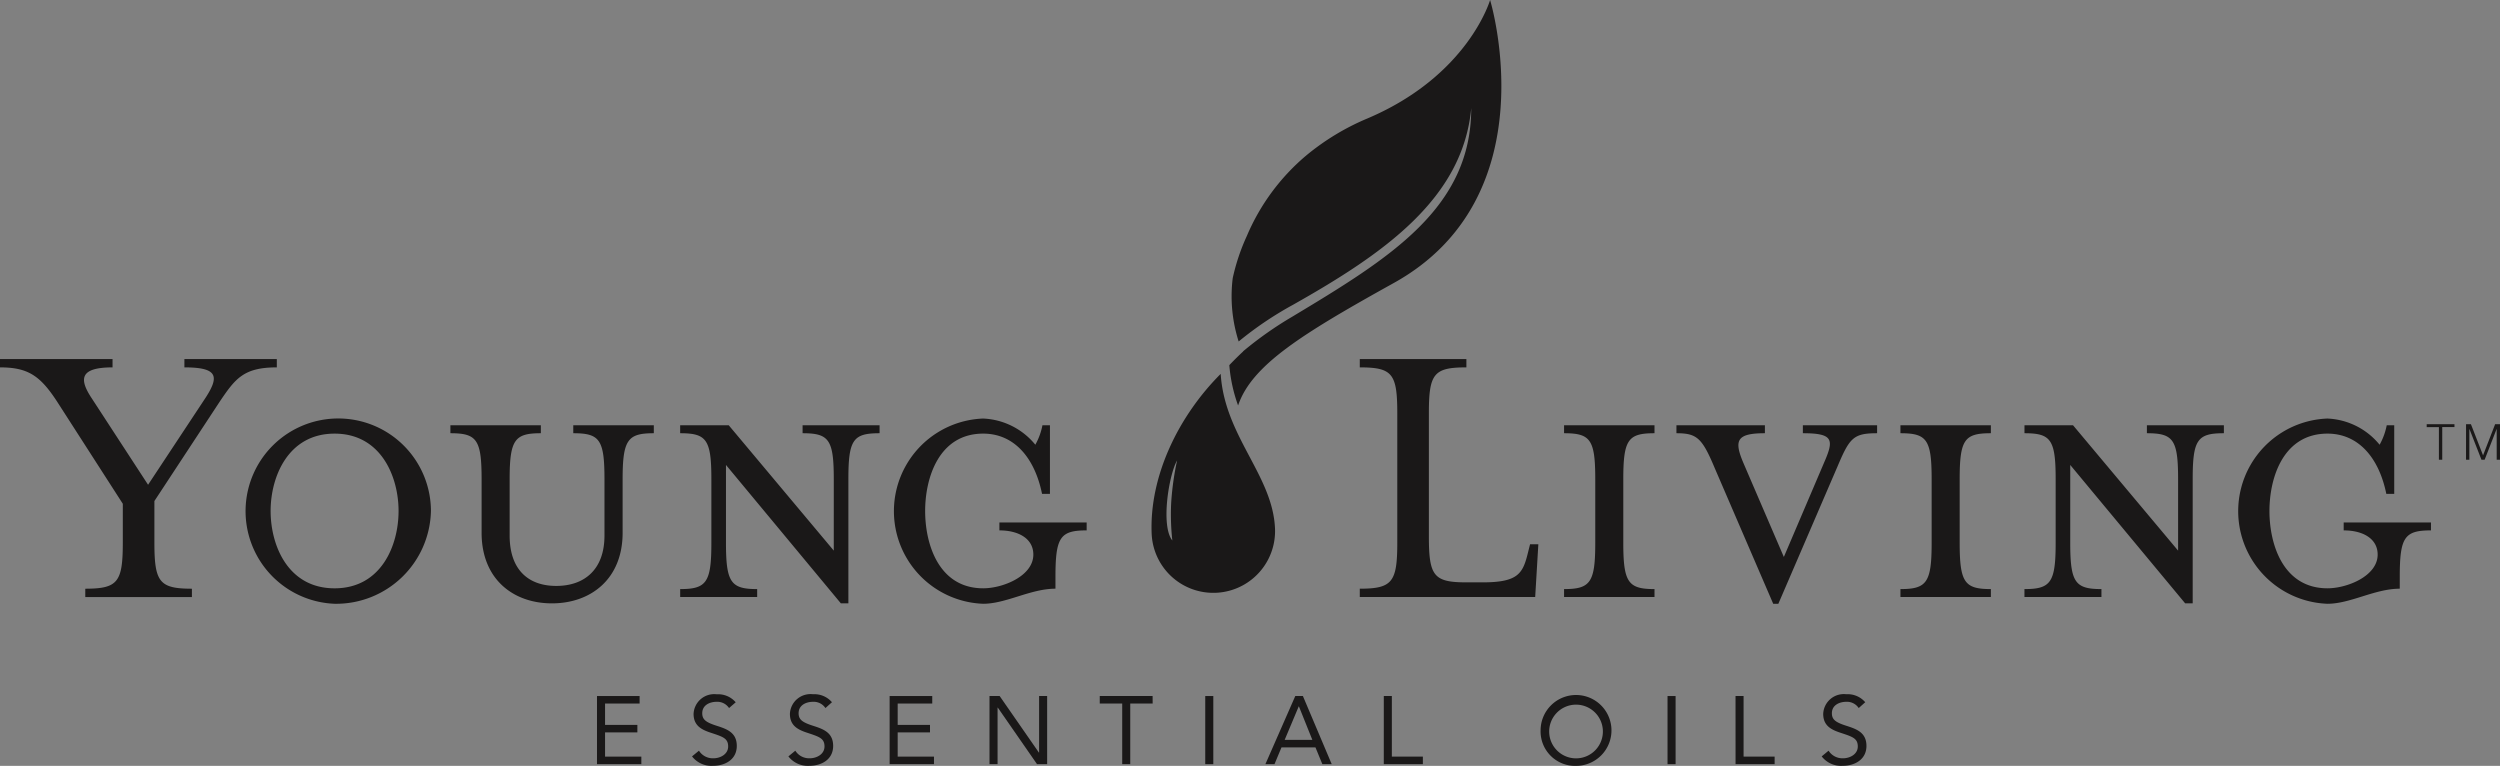 <svg id="Vector_Smart_Object" data-name="Vector Smart Object" xmlns="http://www.w3.org/2000/svg" xmlns:xlink="http://www.w3.org/1999/xlink" width="263.013" height="80.573" viewBox="0 0 263.013 80.573">
  <rect x="0" y="0" width="263.013" height="80.573" fill="#808080" stroke="none"/>
  <defs>
    <clipPath id="clip-path">
      <rect id="Rectangle_136" data-name="Rectangle 136" width="263.014" height="80.573" fill="none"/>
    </clipPath>
  </defs>
  <g id="Group_268" data-name="Group 268">
    <g id="Group_267" data-name="Group 267" clip-path="url(#clip-path)">
      <path id="Path_416" data-name="Path 416" d="M122.555,58.482c-1.371-2.042-.153-9.009.928-10.952a35.837,35.837,0,0,0-.928,10.952" fill="#fff"/>
      <path id="Path_417" data-name="Path 417" d="M146.618,29.781C137,35.126,131.692,38.4,130.254,42.658a16.281,16.281,0,0,1-.924-4.243c.461-.483.938-.961,1.453-1.437l-.007-.014a38.188,38.188,0,0,1,5.141-3.625c10.343-6.216,18.868-11.446,18.864-21.97-.872,9.487-9.109,15.27-18.809,20.729a36.7,36.7,0,0,0-5.658,3.827,15.6,15.6,0,0,1-.626-6.659,21.686,21.686,0,0,1,1.493-4.457,22.581,22.581,0,0,1,6.217-8.431,25.532,25.532,0,0,1,6.5-3.932C154.482,7.937,156.766,0,156.766,0s6.3,20.671-10.148,29.781m-18.195,9.553c-4.407,4.408-7.516,10.718-7.262,16.824a6.494,6.494,0,1,0,12.976-.563c-.242-5.607-5.3-9.685-5.714-16.261m-5.211,13.6a25.144,25.144,0,0,0,.124,3.928c-1.232-1.523-.376-6.9.5-8.418a29.829,29.829,0,0,0-.624,4.489" fill="#1a1818"/>
      <path id="Path_418" data-name="Path 418" d="M16.243,57.052c0,4.172.5,4.883,3.947,4.883v.876H8.973v-.876c3.449,0,3.947-.71,3.947-4.883V53L6.025,42.28C4.238,39.527,2.949,38.65,0,38.65v-.877H11.84v.877c-3.491,0-3.491,1.252-2.243,3.171L15.578,51l6.066-9.18C23.1,39.568,22.89,38.65,19.4,38.65v-.877h9.722v.877c-3.491,0-4.362,1.168-6.023,3.629L16.243,52.712ZM35.2,63.52a9.751,9.751,0,1,1,10.137-9.765A9.981,9.981,0,0,1,35.2,63.52m0-17.9c-4.9,0-6.73,4.549-6.73,8.137,0,3.63,1.827,8.137,6.73,8.137s6.731-4.507,6.731-8.137c0-3.588-1.829-8.137-6.731-8.137M58.524,61.642c2.908,0,5.07-1.669,5.07-5.3V50.418c0-4.173-.5-4.84-3.283-4.84v-.836h8.474v.836c-2.74,0-3.282.667-3.282,4.84V56.05c0,4.883-3.365,7.427-7.436,7.427s-7.4-2.544-7.4-7.427V50.418c0-4.173-.5-4.84-3.282-4.84v-.836h9.515v.836c-2.741,0-3.283.667-3.283,4.84v5.924c0,3.631,2,5.3,4.9,5.3M71.557,45.577v-.836h5.111l11.05,13.187V50.418c0-4.173-.5-4.84-3.282-4.84v-.836h8.1v.836c-2.785,0-3.282.667-3.282,4.84V63.477h-.789L76.376,48.915v8.179c0,4.173.5,4.881,3.282,4.881v.835h-8.1v-.835c2.784,0,3.282-.708,3.282-4.881V50.418c0-4.173-.5-4.84-3.282-4.84M103.439,63.52a9.75,9.75,0,0,1,0-19.487,7.488,7.488,0,0,1,5.483,2.755,6.813,6.813,0,0,0,.748-2.046h.789v7.219h-.83c-.789-3.881-2.991-6.342-6.19-6.342-4.653,0-6.108,4.632-6.108,8.137,0,3.547,1.455,8.137,6.108,8.137,2.077,0,5.274-1.294,5.274-3.548,0-1.669-1.537-2.545-3.571-2.545v-.835h9.18V55.8c-2.783,0-3.282.71-3.282,4.881v1.253c-2.618,0-5.193,1.586-7.6,1.586" fill="#1a1818"/>
      <path id="Path_419" data-name="Path 419" d="M143.056,61.934c3.447,0,3.946-.71,3.946-4.883V43.49c0-4.173-.5-4.84-3.946-4.84v-.876h11.216v.876c-3.449,0-3.947.667-3.947,4.84V56.426c0,4.173.5,4.841,3.947,4.841h1.712c3.781,0,4.238-.96,4.778-3.172l.208-.835h.872l-.332,5.55H143.056Zm21.492.876v-.835c2.783,0,3.282-.708,3.282-4.881V50.418c0-4.173-.5-4.84-3.282-4.84v-.836h9.514v.836c-2.783,0-3.283.667-3.283,4.84v6.676c0,4.173.5,4.881,3.283,4.881v.835ZM193.24,49.249,187.091,63.52h-.54L180.4,49.249c-1.329-3.171-1.869-3.671-4.03-3.671v-.836h9.307v.836c-2.992,0-3.282.75-2.244,3.171l4.237,9.847,4.2-9.847c1.08-2.463,1.08-3.171-2.2-3.171v-.836h7.811v.836c-2.535,0-2.909.5-4.238,3.671m6.693,13.561v-.835c2.783,0,3.283-.708,3.283-4.881V50.418c0-4.173-.5-4.84-3.283-4.84v-.836h9.514v.836c-2.783,0-3.282.667-3.282,4.84v6.676c0,4.173.5,4.881,3.282,4.881v.835Zm13.05-17.232v-.836h5.11l11.051,13.187V50.418c0-4.173-.5-4.84-3.283-4.84v-.836h8.1v.836c-2.785,0-3.282.667-3.282,4.84V63.477h-.79L217.8,48.915v8.179c0,4.173.5,4.881,3.283,4.881v.835h-8.1v-.835c2.784,0,3.283-.708,3.283-4.881V50.418c0-4.173-.5-4.84-3.283-4.84M244.864,63.52a9.75,9.75,0,0,1,0-19.487,7.487,7.487,0,0,1,5.483,2.755,6.766,6.766,0,0,0,.749-2.046h.79v7.219h-.832c-.789-3.881-2.991-6.342-6.189-6.342-4.654,0-6.107,4.632-6.107,8.137,0,3.547,1.453,8.137,6.107,8.137,2.078,0,5.277-1.294,5.277-3.548,0-1.668-1.537-2.545-3.574-2.545v-.834h9.183V55.8c-2.785,0-3.283.71-3.283,4.881v1.253c-2.618,0-5.193,1.586-7.6,1.586M255.3,44.63h2.922v.3h-1.286v3.434h-.35V44.934H255.3Zm4.141,0h.515l1.274,3.278,1.27-3.278h.515v3.739h-.35v-3.23h-.011l-1.258,3.23h-.332l-1.263-3.23h-.011v3.23h-.351Z" fill="#1a1818"/>
      <path id="Path_420" data-name="Path 420" d="M62.807,73.226H67.29v.79H63.655v2.247h3.4v.788h-3.4V79.6h3.818v.79H62.807Z" fill="#1a1818"/>
      <path id="Path_421" data-name="Path 421" d="M76.7,74.491a1.482,1.482,0,0,0-1.3-.658c-.747,0-1.52.355-1.52,1.2,0,.658.362.95,1.5,1.316,1.107.354,2.134.718,2.134,2.125,0,1.427-1.218,2.094-2.508,2.094a2.584,2.584,0,0,1-2.2-.992l.727-.6a1.724,1.724,0,0,0,1.522.8c.724,0,1.551-.424,1.551-1.244,0-.88-.593-1.032-1.864-1.457-1.008-.334-1.774-.778-1.774-1.974A2.172,2.172,0,0,1,75.4,73.043a2.443,2.443,0,0,1,2,.841Z" fill="#1a1818"/>
      <path id="Path_422" data-name="Path 422" d="M86.84,74.491a1.481,1.481,0,0,0-1.3-.658c-.747,0-1.522.355-1.522,1.2,0,.658.364.95,1.5,1.316,1.107.354,2.134.718,2.134,2.125,0,1.427-1.218,2.094-2.509,2.094a2.582,2.582,0,0,1-2.2-.992l.727-.6a1.721,1.721,0,0,0,1.52.8c.726,0,1.552-.424,1.552-1.244,0-.88-.595-1.032-1.865-1.457-1.008-.334-1.774-.778-1.774-1.974a2.171,2.171,0,0,1,2.429-2.064,2.436,2.436,0,0,1,1.994.841Z" fill="#1a1818"/>
      <path id="Path_423" data-name="Path 423" d="M93.593,73.226h4.484v.79H94.44v2.247h3.4v.788h-3.4V79.6h3.82v.79H93.593Z" fill="#1a1818"/>
      <path id="Path_424" data-name="Path 424" d="M104.1,73.226h1.068l4.13,5.95h.021v-5.95h.846v7.166H109.1l-4.128-5.951h-.022v5.951H104.1Z" fill="#1a1818"/>
      <path id="Path_425" data-name="Path 425" d="M121.265,74.015h-2.357v6.376h-.846V74.015H115.7v-.79h5.561Z" fill="#1a1818"/>
      <rect id="Rectangle_134" data-name="Rectangle 134" width="0.848" height="7.166" transform="translate(126.799 73.226)" fill="#1a1818"/>
      <path id="Path_426" data-name="Path 426" d="M136.654,74.319h-.021l-1.48,3.521h2.912Zm-.383-1.094h.8l3.031,7.166h-.985l-.724-1.762H134.82l-.736,1.762h-.957Z" fill="#1a1818"/>
      <path id="Path_427" data-name="Path 427" d="M145.583,73.226h.846V79.6h3.264v.79h-4.111Z" fill="#1a1818"/>
      <path id="Path_428" data-name="Path 428" d="M168.628,76.808a2.825,2.825,0,1,0-2.82,2.975,2.826,2.826,0,0,0,2.82-2.975m-6.549,0a3.728,3.728,0,1,1,3.728,3.765,3.628,3.628,0,0,1-3.728-3.765" fill="#1a1818"/>
      <rect id="Rectangle_135" data-name="Rectangle 135" width="0.848" height="7.166" transform="translate(175.433 73.226)" fill="#1a1818"/>
      <path id="Path_429" data-name="Path 429" d="M182.587,73.226h.847V79.6H186.7v.79h-4.111Z" fill="#1a1818"/>
      <path id="Path_430" data-name="Path 430" d="M195.546,74.491a1.482,1.482,0,0,0-1.3-.658c-.746,0-1.522.355-1.522,1.2,0,.658.362.95,1.5,1.316,1.11.354,2.136.718,2.136,2.125,0,1.427-1.22,2.094-2.509,2.094a2.583,2.583,0,0,1-2.2-.992l.724-.6a1.729,1.729,0,0,0,1.522.8c.727,0,1.552-.424,1.552-1.244,0-.88-.595-1.032-1.864-1.457-1.008-.334-1.774-.778-1.774-1.974a2.171,2.171,0,0,1,2.429-2.064,2.435,2.435,0,0,1,1.993.841Z" fill="#1a1818"/>
    </g>
  </g>
</svg>
